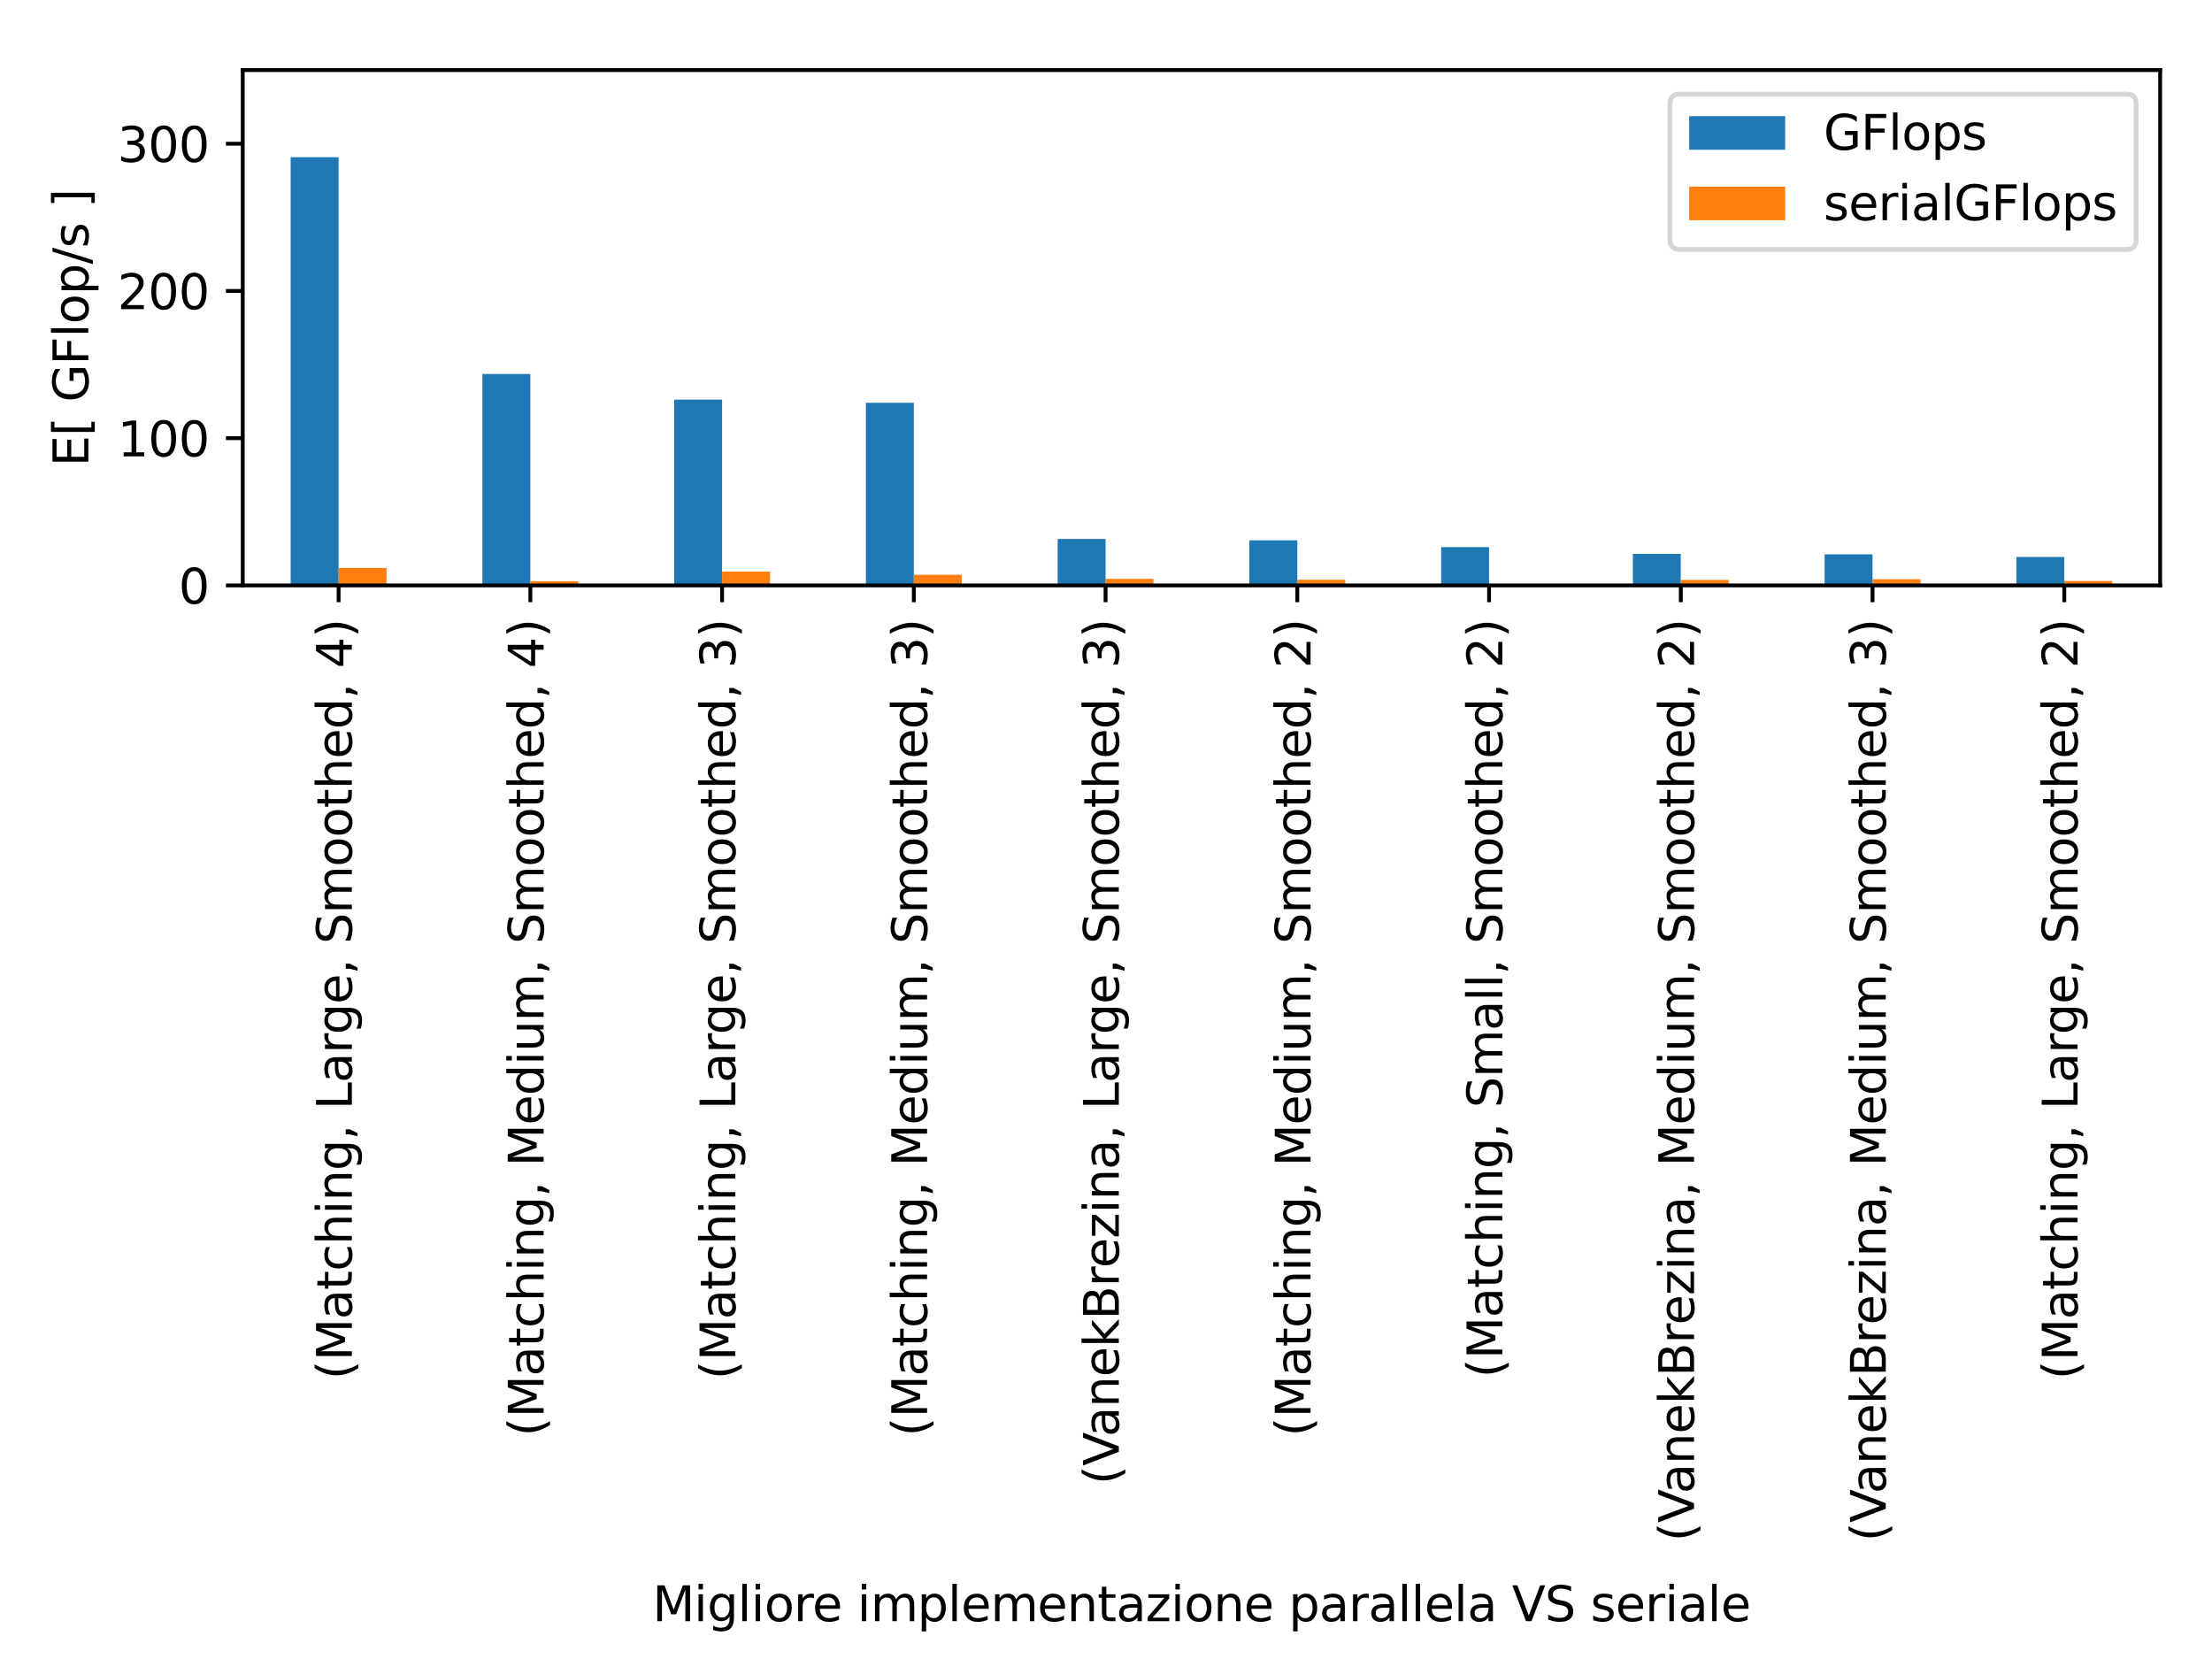 <?xml version="1.0" encoding="UTF-8" standalone="no"?>
<svg
   width="460.8pt"
   height="345.6pt"
   viewBox="0 0 460.8 345.6"
   version="1.1"
   id="svg5790"
   sodipodi:docname="q4-b.svg"
   inkscape:version="1.1.2 (0a00cf5339, 2022-02-04)"
   xmlns:inkscape="http://www.inkscape.org/namespaces/inkscape"
   xmlns:sodipodi="http://sodipodi.sourceforge.net/DTD/sodipodi-0.dtd"
   xmlns:xlink="http://www.w3.org/1999/xlink"
   xmlns="http://www.w3.org/2000/svg"
   xmlns:svg="http://www.w3.org/2000/svg"
   xmlns:rdf="http://www.w3.org/1999/02/22-rdf-syntax-ns#"
   xmlns:cc="http://creativecommons.org/ns#"
   xmlns:dc="http://purl.org/dc/elements/1.1/">
  <sodipodi:namedview
     id="namedview5792"
     pagecolor="#ffffff"
     bordercolor="#666666"
     borderopacity="1.0"
     inkscape:pageshadow="2"
     inkscape:pageopacity="0.0"
     inkscape:pagecheckerboard="0"
     inkscape:document-units="pt"
     showgrid="false"
     inkscape:zoom="0.94726561"
     inkscape:cx="60.173197"
     inkscape:cy="440.21444"
     inkscape:window-width="1920"
     inkscape:window-height="1176"
     inkscape:window-x="0"
     inkscape:window-y="0"
     inkscape:window-maximized="1"
     inkscape:current-layer="matplotlib.axis_1" />
  <defs
     id="defs4685">
    <style
       type="text/css"
       id="style4683">*{stroke-linejoin: round; stroke-linecap: butt}</style>
  </defs>
  <g
     id="figure_1">
    <g
       id="patch_1">
      <path
         d="M 0 345.6  L 460.8 345.6  L 460.8 0  L 0 0  z "
         style="fill: #ffffff"
         id="path4687" />
    </g>
    <g
       id="axes_1">
      <g
         id="patch_2">
        <path
           d="M 50.566 121.948  L 450 121.948  L 450 14.599  L 50.566 14.599  z "
           style="fill: #ffffff"
           id="path4690" />
      </g>
      <g
         id="patch_3">
        <path
           d="M 60.551 121.948  L 70.537 121.948  L 70.537 32.746  L 60.551 32.746  z "
           clip-path="url(#p2d8ca7c754)"
           style="fill: #1f77b4"
           id="path4693" />
      </g>
      <g
         id="patch_4">
        <path
           d="M 100.495 121.948  L 110.481 121.948  L 110.481 77.912  L 100.495 77.912  z "
           clip-path="url(#p2d8ca7c754)"
           style="fill: #1f77b4"
           id="path4696" />
      </g>
      <g
         id="patch_5">
        <path
           d="M 140.438 121.948  L 150.424 121.948  L 150.424 83.251  L 140.438 83.251  z "
           clip-path="url(#p2d8ca7c754)"
           style="fill: #1f77b4"
           id="path4699" />
      </g>
      <g
         id="patch_6">
        <path
           d="M 180.382 121.948  L 190.368 121.948  L 190.368 83.904  L 180.382 83.904  z "
           clip-path="url(#p2d8ca7c754)"
           style="fill: #1f77b4"
           id="path4702" />
      </g>
      <g
         id="patch_7">
        <path
           d="M 220.325 121.948  L 230.311 121.948  L 230.311 112.274  L 220.325 112.274  z "
           clip-path="url(#p2d8ca7c754)"
           style="fill: #1f77b4"
           id="path4705" />
      </g>
      <g
         id="patch_8">
        <path
           d="M 260.269 121.948  L 270.255 121.948  L 270.255 112.561  L 260.269 112.561  z "
           clip-path="url(#p2d8ca7c754)"
           style="fill: #1f77b4"
           id="path4708" />
      </g>
      <g
         id="patch_9">
        <path
           d="M 300.212 121.948  L 310.198 121.948  L 310.198 113.965  L 300.212 113.965  z "
           clip-path="url(#p2d8ca7c754)"
           style="fill: #1f77b4"
           id="path4711" />
      </g>
      <g
         id="patch_10">
        <path
           d="M 340.156 121.948  L 350.141 121.948  L 350.141 115.388  L 340.156 115.388  z "
           clip-path="url(#p2d8ca7c754)"
           style="fill: #1f77b4"
           id="path4714" />
      </g>
      <g
         id="patch_11">
        <path
           d="M 380.099 121.948  L 390.085 121.948  L 390.085 115.485  L 380.099 115.485  z "
           clip-path="url(#p2d8ca7c754)"
           style="fill: #1f77b4"
           id="path4717" />
      </g>
      <g
         id="patch_12">
        <path
           d="M 420.042 121.948  L 430.028 121.948  L 430.028 116.028  L 420.042 116.028  z "
           clip-path="url(#p2d8ca7c754)"
           style="fill: #1f77b4"
           id="path4720" />
      </g>
      <g
         id="patch_13">
        <path
           d="M 70.537 121.948  L 80.523 121.948  L 80.523 118.314  L 70.537 118.314  z "
           clip-path="url(#p2d8ca7c754)"
           style="fill: #ff7f0e"
           id="path4723" />
      </g>
      <g
         id="patch_14">
        <path
           d="M 110.481 121.948  L 120.467 121.948  L 120.467 121.069  L 110.481 121.069  z "
           clip-path="url(#p2d8ca7c754)"
           style="fill: #ff7f0e"
           id="path4726" />
      </g>
      <g
         id="patch_15">
        <path
           d="M 150.424 121.948  L 160.41 121.948  L 160.41 119.071  L 150.424 119.071  z "
           clip-path="url(#p2d8ca7c754)"
           style="fill: #ff7f0e"
           id="path4729" />
      </g>
      <g
         id="patch_16">
        <path
           d="M 190.368 121.948  L 200.354 121.948  L 200.354 119.736  L 190.368 119.736  z "
           clip-path="url(#p2d8ca7c754)"
           style="fill: #ff7f0e"
           id="path4732" />
      </g>
      <g
         id="patch_17">
        <path
           d="M 230.311 121.948  L 240.297 121.948  L 240.297 120.576  L 230.311 120.576  z "
           clip-path="url(#p2d8ca7c754)"
           style="fill: #ff7f0e"
           id="path4735" />
      </g>
      <g
         id="patch_18">
        <path
           d="M 270.255 121.948  L 280.24 121.948  L 280.24 120.779  L 270.255 120.779  z "
           clip-path="url(#p2d8ca7c754)"
           style="fill: #ff7f0e"
           id="path4738" />
      </g>
      <g
         id="patch_19">
        <path
           d="M 310.198 121.948  L 320.184 121.948  L 320.184 121.812  L 310.198 121.812  z "
           clip-path="url(#p2d8ca7c754)"
           style="fill: #ff7f0e"
           id="path4741" />
      </g>
      <g
         id="patch_20">
        <path
           d="M 350.141 121.948  L 360.127 121.948  L 360.127 120.818  L 350.141 120.818  z "
           clip-path="url(#p2d8ca7c754)"
           style="fill: #ff7f0e"
           id="path4744" />
      </g>
      <g
         id="patch_21">
        <path
           d="M 390.085 121.948  L 400.071 121.948  L 400.071 120.67  L 390.085 120.67  z "
           clip-path="url(#p2d8ca7c754)"
           style="fill: #ff7f0e"
           id="path4747" />
      </g>
      <g
         id="patch_22">
        <path
           d="M 430.028 121.948  L 440.014 121.948  L 440.014 121.027  L 430.028 121.027  z "
           clip-path="url(#p2d8ca7c754)"
           style="fill: #ff7f0e"
           id="path4750" />
      </g>
      <g
         id="matplotlib.axis_1">
        <g
           id="xtick_1">
          <g
             id="line2d_1">
            <defs
               id="defs4754">
              <path
                 id="md0f4fa120d"
                 d="M 0 0  L 0 3.5  "
                 style="stroke: #000000; stroke-width: 0.8" />
            </defs>
            <g
               id="g4758">
              <use
                 xlink:href="#md0f4fa120d"
                 x="70.537"
                 y="121.948"
                 style="stroke: #000000; stroke-width: 0.8"
                 id="use4756" />
            </g>
          </g>
          <g
             id="text_1">
            <!-- (Matching, Large, Smoothed, 4) -->
            <g
               transform="translate(73.297 287.383)rotate(-90)scale(0.1 -0.1)"
               id="g4843">
              <defs
                 id="defs4781">
                <path
                   id="DejaVuSans-28"
                   d="M 1984 4856  Q 1566 4138 1362 3434  Q 1159 2731 1159 2009  Q 1159 1288 1364 580  Q 1569 -128 1984 -844  L 1484 -844  Q 1016 -109 783 600  Q 550 1309 550 2009  Q 550 2706 781 3412  Q 1013 4119 1484 4856  L 1984 4856  z "
                   transform="scale(0.016)" />
                <path
                   id="DejaVuSans-4d"
                   d="M 628 4666  L 1569 4666  L 2759 1491  L 3956 4666  L 4897 4666  L 4897 0  L 4281 0  L 4281 4097  L 3078 897  L 2444 897  L 1241 4097  L 1241 0  L 628 0  L 628 4666  z "
                   transform="scale(0.016)" />
                <path
                   id="DejaVuSans-61"
                   d="M 2194 1759  Q 1497 1759 1228 1600  Q 959 1441 959 1056  Q 959 750 1161 570  Q 1363 391 1709 391  Q 2188 391 2477 730  Q 2766 1069 2766 1631  L 2766 1759  L 2194 1759  z M 3341 1997  L 3341 0  L 2766 0  L 2766 531  Q 2569 213 2275 61  Q 1981 -91 1556 -91  Q 1019 -91 701 211  Q 384 513 384 1019  Q 384 1609 779 1909  Q 1175 2209 1959 2209  L 2766 2209  L 2766 2266  Q 2766 2663 2505 2880  Q 2244 3097 1772 3097  Q 1472 3097 1187 3025  Q 903 2953 641 2809  L 641 3341  Q 956 3463 1253 3523  Q 1550 3584 1831 3584  Q 2591 3584 2966 3190  Q 3341 2797 3341 1997  z "
                   transform="scale(0.016)" />
                <path
                   id="DejaVuSans-74"
                   d="M 1172 4494  L 1172 3500  L 2356 3500  L 2356 3053  L 1172 3053  L 1172 1153  Q 1172 725 1289 603  Q 1406 481 1766 481  L 2356 481  L 2356 0  L 1766 0  Q 1100 0 847 248  Q 594 497 594 1153  L 594 3053  L 172 3053  L 172 3500  L 594 3500  L 594 4494  L 1172 4494  z "
                   transform="scale(0.016)" />
                <path
                   id="DejaVuSans-63"
                   d="M 3122 3366  L 3122 2828  Q 2878 2963 2633 3030  Q 2388 3097 2138 3097  Q 1578 3097 1268 2742  Q 959 2388 959 1747  Q 959 1106 1268 751  Q 1578 397 2138 397  Q 2388 397 2633 464  Q 2878 531 3122 666  L 3122 134  Q 2881 22 2623 -34  Q 2366 -91 2075 -91  Q 1284 -91 818 406  Q 353 903 353 1747  Q 353 2603 823 3093  Q 1294 3584 2113 3584  Q 2378 3584 2631 3529  Q 2884 3475 3122 3366  z "
                   transform="scale(0.016)" />
                <path
                   id="DejaVuSans-68"
                   d="M 3513 2113  L 3513 0  L 2938 0  L 2938 2094  Q 2938 2591 2744 2837  Q 2550 3084 2163 3084  Q 1697 3084 1428 2787  Q 1159 2491 1159 1978  L 1159 0  L 581 0  L 581 4863  L 1159 4863  L 1159 2956  Q 1366 3272 1645 3428  Q 1925 3584 2291 3584  Q 2894 3584 3203 3211  Q 3513 2838 3513 2113  z "
                   transform="scale(0.016)" />
                <path
                   id="DejaVuSans-69"
                   d="M 603 3500  L 1178 3500  L 1178 0  L 603 0  L 603 3500  z M 603 4863  L 1178 4863  L 1178 4134  L 603 4134  L 603 4863  z "
                   transform="scale(0.016)" />
                <path
                   id="DejaVuSans-6e"
                   d="M 3513 2113  L 3513 0  L 2938 0  L 2938 2094  Q 2938 2591 2744 2837  Q 2550 3084 2163 3084  Q 1697 3084 1428 2787  Q 1159 2491 1159 1978  L 1159 0  L 581 0  L 581 3500  L 1159 3500  L 1159 2956  Q 1366 3272 1645 3428  Q 1925 3584 2291 3584  Q 2894 3584 3203 3211  Q 3513 2838 3513 2113  z "
                   transform="scale(0.016)" />
                <path
                   id="DejaVuSans-67"
                   d="M 2906 1791  Q 2906 2416 2648 2759  Q 2391 3103 1925 3103  Q 1463 3103 1205 2759  Q 947 2416 947 1791  Q 947 1169 1205 825  Q 1463 481 1925 481  Q 2391 481 2648 825  Q 2906 1169 2906 1791  z M 3481 434  Q 3481 -459 3084 -895  Q 2688 -1331 1869 -1331  Q 1566 -1331 1297 -1286  Q 1028 -1241 775 -1147  L 775 -588  Q 1028 -725 1275 -790  Q 1522 -856 1778 -856  Q 2344 -856 2625 -561  Q 2906 -266 2906 331  L 2906 616  Q 2728 306 2450 153  Q 2172 0 1784 0  Q 1141 0 747 490  Q 353 981 353 1791  Q 353 2603 747 3093  Q 1141 3584 1784 3584  Q 2172 3584 2450 3431  Q 2728 3278 2906 2969  L 2906 3500  L 3481 3500  L 3481 434  z "
                   transform="scale(0.016)" />
                <path
                   id="DejaVuSans-2c"
                   d="M 750 794  L 1409 794  L 1409 256  L 897 -744  L 494 -744  L 750 256  L 750 794  z "
                   transform="scale(0.016)" />
                <path
                   id="DejaVuSans-20"
                   transform="scale(0.016)" />
                <path
                   id="DejaVuSans-4c"
                   d="M 628 4666  L 1259 4666  L 1259 531  L 3531 531  L 3531 0  L 628 0  L 628 4666  z "
                   transform="scale(0.016)" />
                <path
                   id="DejaVuSans-72"
                   d="M 2631 2963  Q 2534 3019 2420 3045  Q 2306 3072 2169 3072  Q 1681 3072 1420 2755  Q 1159 2438 1159 1844  L 1159 0  L 581 0  L 581 3500  L 1159 3500  L 1159 2956  Q 1341 3275 1631 3429  Q 1922 3584 2338 3584  Q 2397 3584 2469 3576  Q 2541 3569 2628 3553  L 2631 2963  z "
                   transform="scale(0.016)" />
                <path
                   id="DejaVuSans-65"
                   d="M 3597 1894  L 3597 1613  L 953 1613  Q 991 1019 1311 708  Q 1631 397 2203 397  Q 2534 397 2845 478  Q 3156 559 3463 722  L 3463 178  Q 3153 47 2828 -22  Q 2503 -91 2169 -91  Q 1331 -91 842 396  Q 353 884 353 1716  Q 353 2575 817 3079  Q 1281 3584 2069 3584  Q 2775 3584 3186 3129  Q 3597 2675 3597 1894  z M 3022 2063  Q 3016 2534 2758 2815  Q 2500 3097 2075 3097  Q 1594 3097 1305 2825  Q 1016 2553 972 2059  L 3022 2063  z "
                   transform="scale(0.016)" />
                <path
                   id="DejaVuSans-53"
                   d="M 3425 4513  L 3425 3897  Q 3066 4069 2747 4153  Q 2428 4238 2131 4238  Q 1616 4238 1336 4038  Q 1056 3838 1056 3469  Q 1056 3159 1242 3001  Q 1428 2844 1947 2747  L 2328 2669  Q 3034 2534 3370 2195  Q 3706 1856 3706 1288  Q 3706 609 3251 259  Q 2797 -91 1919 -91  Q 1588 -91 1214 -16  Q 841 59 441 206  L 441 856  Q 825 641 1194 531  Q 1563 422 1919 422  Q 2459 422 2753 634  Q 3047 847 3047 1241  Q 3047 1584 2836 1778  Q 2625 1972 2144 2069  L 1759 2144  Q 1053 2284 737 2584  Q 422 2884 422 3419  Q 422 4038 858 4394  Q 1294 4750 2059 4750  Q 2388 4750 2728 4690  Q 3069 4631 3425 4513  z "
                   transform="scale(0.016)" />
                <path
                   id="DejaVuSans-6d"
                   d="M 3328 2828  Q 3544 3216 3844 3400  Q 4144 3584 4550 3584  Q 5097 3584 5394 3201  Q 5691 2819 5691 2113  L 5691 0  L 5113 0  L 5113 2094  Q 5113 2597 4934 2840  Q 4756 3084 4391 3084  Q 3944 3084 3684 2787  Q 3425 2491 3425 1978  L 3425 0  L 2847 0  L 2847 2094  Q 2847 2600 2669 2842  Q 2491 3084 2119 3084  Q 1678 3084 1418 2786  Q 1159 2488 1159 1978  L 1159 0  L 581 0  L 581 3500  L 1159 3500  L 1159 2956  Q 1356 3278 1631 3431  Q 1906 3584 2284 3584  Q 2666 3584 2933 3390  Q 3200 3197 3328 2828  z "
                   transform="scale(0.016)" />
                <path
                   id="DejaVuSans-6f"
                   d="M 1959 3097  Q 1497 3097 1228 2736  Q 959 2375 959 1747  Q 959 1119 1226 758  Q 1494 397 1959 397  Q 2419 397 2687 759  Q 2956 1122 2956 1747  Q 2956 2369 2687 2733  Q 2419 3097 1959 3097  z M 1959 3584  Q 2709 3584 3137 3096  Q 3566 2609 3566 1747  Q 3566 888 3137 398  Q 2709 -91 1959 -91  Q 1206 -91 779 398  Q 353 888 353 1747  Q 353 2609 779 3096  Q 1206 3584 1959 3584  z "
                   transform="scale(0.016)" />
                <path
                   id="DejaVuSans-64"
                   d="M 2906 2969  L 2906 4863  L 3481 4863  L 3481 0  L 2906 0  L 2906 525  Q 2725 213 2448 61  Q 2172 -91 1784 -91  Q 1150 -91 751 415  Q 353 922 353 1747  Q 353 2572 751 3078  Q 1150 3584 1784 3584  Q 2172 3584 2448 3432  Q 2725 3281 2906 2969  z M 947 1747  Q 947 1113 1208 752  Q 1469 391 1925 391  Q 2381 391 2643 752  Q 2906 1113 2906 1747  Q 2906 2381 2643 2742  Q 2381 3103 1925 3103  Q 1469 3103 1208 2742  Q 947 2381 947 1747  z "
                   transform="scale(0.016)" />
                <path
                   id="DejaVuSans-34"
                   d="M 2419 4116  L 825 1625  L 2419 1625  L 2419 4116  z M 2253 4666  L 3047 4666  L 3047 1625  L 3713 1625  L 3713 1100  L 3047 1100  L 3047 0  L 2419 0  L 2419 1100  L 313 1100  L 313 1709  L 2253 4666  z "
                   transform="scale(0.016)" />
                <path
                   id="DejaVuSans-29"
                   d="M 513 4856  L 1013 4856  Q 1481 4119 1714 3412  Q 1947 2706 1947 2009  Q 1947 1309 1714 600  Q 1481 -109 1013 -844  L 513 -844  Q 928 -128 1133 580  Q 1338 1288 1338 2009  Q 1338 2731 1133 3434  Q 928 4138 513 4856  z "
                   transform="scale(0.016)" />
              </defs>
              <use
                 xlink:href="#DejaVuSans-28"
                 id="use4783" />
              <use
                 xlink:href="#DejaVuSans-4d"
                 x="39.014"
                 id="use4785" />
              <use
                 xlink:href="#DejaVuSans-61"
                 x="125.293"
                 id="use4787" />
              <use
                 xlink:href="#DejaVuSans-74"
                 x="186.572"
                 id="use4789" />
              <use
                 xlink:href="#DejaVuSans-63"
                 x="225.781"
                 id="use4791" />
              <use
                 xlink:href="#DejaVuSans-68"
                 x="280.762"
                 id="use4793" />
              <use
                 xlink:href="#DejaVuSans-69"
                 x="344.141"
                 id="use4795" />
              <use
                 xlink:href="#DejaVuSans-6e"
                 x="371.924"
                 id="use4797" />
              <use
                 xlink:href="#DejaVuSans-67"
                 x="435.303"
                 id="use4799" />
              <use
                 xlink:href="#DejaVuSans-2c"
                 x="498.779"
                 id="use4801" />
              <use
                 xlink:href="#DejaVuSans-20"
                 x="530.566"
                 id="use4803" />
              <use
                 xlink:href="#DejaVuSans-4c"
                 x="562.354"
                 id="use4805" />
              <use
                 xlink:href="#DejaVuSans-61"
                 x="618.066"
                 id="use4807" />
              <use
                 xlink:href="#DejaVuSans-72"
                 x="679.346"
                 id="use4809" />
              <use
                 xlink:href="#DejaVuSans-67"
                 x="718.709"
                 id="use4811" />
              <use
                 xlink:href="#DejaVuSans-65"
                 x="782.186"
                 id="use4813" />
              <use
                 xlink:href="#DejaVuSans-2c"
                 x="843.709"
                 id="use4815" />
              <use
                 xlink:href="#DejaVuSans-20"
                 x="875.496"
                 id="use4817" />
              <use
                 xlink:href="#DejaVuSans-53"
                 x="907.283"
                 id="use4819" />
              <use
                 xlink:href="#DejaVuSans-6d"
                 x="970.76"
                 id="use4821" />
              <use
                 xlink:href="#DejaVuSans-6f"
                 x="1068.172"
                 id="use4823" />
              <use
                 xlink:href="#DejaVuSans-6f"
                 x="1129.354"
                 id="use4825" />
              <use
                 xlink:href="#DejaVuSans-74"
                 x="1190.535"
                 id="use4827" />
              <use
                 xlink:href="#DejaVuSans-68"
                 x="1229.744"
                 id="use4829" />
              <use
                 xlink:href="#DejaVuSans-65"
                 x="1293.123"
                 id="use4831" />
              <use
                 xlink:href="#DejaVuSans-64"
                 x="1354.646"
                 id="use4833" />
              <use
                 xlink:href="#DejaVuSans-2c"
                 x="1418.123"
                 id="use4835" />
              <use
                 xlink:href="#DejaVuSans-20"
                 x="1449.91"
                 id="use4837" />
              <use
                 xlink:href="#DejaVuSans-34"
                 x="1481.697"
                 id="use4839" />
              <use
                 xlink:href="#DejaVuSans-29"
                 x="1545.32"
                 id="use4841" />
            </g>
          </g>
        </g>
        <g
           id="xtick_2">
          <g
             id="line2d_2">
            <g
               id="g4849">
              <use
                 xlink:href="#md0f4fa120d"
                 x="110.481"
                 y="121.948"
                 style="stroke: #000000; stroke-width: 0.8"
                 id="use4847" />
            </g>
          </g>
          <g
             id="text_2">
            <!-- (Matching, Medium, Smoothed, 4) -->
            <g
               transform="translate(113.24 299.231)rotate(-90)scale(0.1 -0.1)"
               id="g4917">
              <defs
                 id="defs4853">
                <path
                   id="DejaVuSans-75"
                   d="M 544 1381  L 544 3500  L 1119 3500  L 1119 1403  Q 1119 906 1312 657  Q 1506 409 1894 409  Q 2359 409 2629 706  Q 2900 1003 2900 1516  L 2900 3500  L 3475 3500  L 3475 0  L 2900 0  L 2900 538  Q 2691 219 2414 64  Q 2138 -91 1772 -91  Q 1169 -91 856 284  Q 544 659 544 1381  z M 1991 3584  L 1991 3584  z "
                   transform="scale(0.016)" />
              </defs>
              <use
                 xlink:href="#DejaVuSans-28"
                 id="use4855" />
              <use
                 xlink:href="#DejaVuSans-4d"
                 x="39.014"
                 id="use4857" />
              <use
                 xlink:href="#DejaVuSans-61"
                 x="125.293"
                 id="use4859" />
              <use
                 xlink:href="#DejaVuSans-74"
                 x="186.572"
                 id="use4861" />
              <use
                 xlink:href="#DejaVuSans-63"
                 x="225.781"
                 id="use4863" />
              <use
                 xlink:href="#DejaVuSans-68"
                 x="280.762"
                 id="use4865" />
              <use
                 xlink:href="#DejaVuSans-69"
                 x="344.141"
                 id="use4867" />
              <use
                 xlink:href="#DejaVuSans-6e"
                 x="371.924"
                 id="use4869" />
              <use
                 xlink:href="#DejaVuSans-67"
                 x="435.303"
                 id="use4871" />
              <use
                 xlink:href="#DejaVuSans-2c"
                 x="498.779"
                 id="use4873" />
              <use
                 xlink:href="#DejaVuSans-20"
                 x="530.566"
                 id="use4875" />
              <use
                 xlink:href="#DejaVuSans-4d"
                 x="562.354"
                 id="use4877" />
              <use
                 xlink:href="#DejaVuSans-65"
                 x="648.633"
                 id="use4879" />
              <use
                 xlink:href="#DejaVuSans-64"
                 x="710.156"
                 id="use4881" />
              <use
                 xlink:href="#DejaVuSans-69"
                 x="773.633"
                 id="use4883" />
              <use
                 xlink:href="#DejaVuSans-75"
                 x="801.416"
                 id="use4885" />
              <use
                 xlink:href="#DejaVuSans-6d"
                 x="864.795"
                 id="use4887" />
              <use
                 xlink:href="#DejaVuSans-2c"
                 x="962.207"
                 id="use4889" />
              <use
                 xlink:href="#DejaVuSans-20"
                 x="993.994"
                 id="use4891" />
              <use
                 xlink:href="#DejaVuSans-53"
                 x="1025.781"
                 id="use4893" />
              <use
                 xlink:href="#DejaVuSans-6d"
                 x="1089.258"
                 id="use4895" />
              <use
                 xlink:href="#DejaVuSans-6f"
                 x="1186.67"
                 id="use4897" />
              <use
                 xlink:href="#DejaVuSans-6f"
                 x="1247.852"
                 id="use4899" />
              <use
                 xlink:href="#DejaVuSans-74"
                 x="1309.033"
                 id="use4901" />
              <use
                 xlink:href="#DejaVuSans-68"
                 x="1348.242"
                 id="use4903" />
              <use
                 xlink:href="#DejaVuSans-65"
                 x="1411.621"
                 id="use4905" />
              <use
                 xlink:href="#DejaVuSans-64"
                 x="1473.145"
                 id="use4907" />
              <use
                 xlink:href="#DejaVuSans-2c"
                 x="1536.621"
                 id="use4909" />
              <use
                 xlink:href="#DejaVuSans-20"
                 x="1568.408"
                 id="use4911" />
              <use
                 xlink:href="#DejaVuSans-34"
                 x="1600.195"
                 id="use4913" />
              <use
                 xlink:href="#DejaVuSans-29"
                 x="1663.818"
                 id="use4915" />
            </g>
          </g>
        </g>
        <g
           id="xtick_3">
          <g
             id="line2d_3">
            <g
               id="g4923">
              <use
                 xlink:href="#md0f4fa120d"
                 x="150.424"
                 y="121.948"
                 style="stroke: #000000; stroke-width: 0.8"
                 id="use4921" />
            </g>
          </g>
          <g
             id="text_3">
            <!-- (Matching, Large, Smoothed, 3) -->
            <g
               transform="translate(153.184 287.383)rotate(-90)scale(0.1 -0.1)"
               id="g4989">
              <defs
                 id="defs4927">
                <path
                   id="DejaVuSans-33"
                   d="M 2597 2516  Q 3050 2419 3304 2112  Q 3559 1806 3559 1356  Q 3559 666 3084 287  Q 2609 -91 1734 -91  Q 1441 -91 1130 -33  Q 819 25 488 141  L 488 750  Q 750 597 1062 519  Q 1375 441 1716 441  Q 2309 441 2620 675  Q 2931 909 2931 1356  Q 2931 1769 2642 2001  Q 2353 2234 1838 2234  L 1294 2234  L 1294 2753  L 1863 2753  Q 2328 2753 2575 2939  Q 2822 3125 2822 3475  Q 2822 3834 2567 4026  Q 2313 4219 1838 4219  Q 1578 4219 1281 4162  Q 984 4106 628 3988  L 628 4550  Q 988 4650 1302 4700  Q 1616 4750 1894 4750  Q 2613 4750 3031 4423  Q 3450 4097 3450 3541  Q 3450 3153 3228 2886  Q 3006 2619 2597 2516  z "
                   transform="scale(0.016)" />
              </defs>
              <use
                 xlink:href="#DejaVuSans-28"
                 id="use4929" />
              <use
                 xlink:href="#DejaVuSans-4d"
                 x="39.014"
                 id="use4931" />
              <use
                 xlink:href="#DejaVuSans-61"
                 x="125.293"
                 id="use4933" />
              <use
                 xlink:href="#DejaVuSans-74"
                 x="186.572"
                 id="use4935" />
              <use
                 xlink:href="#DejaVuSans-63"
                 x="225.781"
                 id="use4937" />
              <use
                 xlink:href="#DejaVuSans-68"
                 x="280.762"
                 id="use4939" />
              <use
                 xlink:href="#DejaVuSans-69"
                 x="344.141"
                 id="use4941" />
              <use
                 xlink:href="#DejaVuSans-6e"
                 x="371.924"
                 id="use4943" />
              <use
                 xlink:href="#DejaVuSans-67"
                 x="435.303"
                 id="use4945" />
              <use
                 xlink:href="#DejaVuSans-2c"
                 x="498.779"
                 id="use4947" />
              <use
                 xlink:href="#DejaVuSans-20"
                 x="530.566"
                 id="use4949" />
              <use
                 xlink:href="#DejaVuSans-4c"
                 x="562.354"
                 id="use4951" />
              <use
                 xlink:href="#DejaVuSans-61"
                 x="618.066"
                 id="use4953" />
              <use
                 xlink:href="#DejaVuSans-72"
                 x="679.346"
                 id="use4955" />
              <use
                 xlink:href="#DejaVuSans-67"
                 x="718.709"
                 id="use4957" />
              <use
                 xlink:href="#DejaVuSans-65"
                 x="782.186"
                 id="use4959" />
              <use
                 xlink:href="#DejaVuSans-2c"
                 x="843.709"
                 id="use4961" />
              <use
                 xlink:href="#DejaVuSans-20"
                 x="875.496"
                 id="use4963" />
              <use
                 xlink:href="#DejaVuSans-53"
                 x="907.283"
                 id="use4965" />
              <use
                 xlink:href="#DejaVuSans-6d"
                 x="970.76"
                 id="use4967" />
              <use
                 xlink:href="#DejaVuSans-6f"
                 x="1068.172"
                 id="use4969" />
              <use
                 xlink:href="#DejaVuSans-6f"
                 x="1129.354"
                 id="use4971" />
              <use
                 xlink:href="#DejaVuSans-74"
                 x="1190.535"
                 id="use4973" />
              <use
                 xlink:href="#DejaVuSans-68"
                 x="1229.744"
                 id="use4975" />
              <use
                 xlink:href="#DejaVuSans-65"
                 x="1293.123"
                 id="use4977" />
              <use
                 xlink:href="#DejaVuSans-64"
                 x="1354.646"
                 id="use4979" />
              <use
                 xlink:href="#DejaVuSans-2c"
                 x="1418.123"
                 id="use4981" />
              <use
                 xlink:href="#DejaVuSans-20"
                 x="1449.91"
                 id="use4983" />
              <use
                 xlink:href="#DejaVuSans-33"
                 x="1481.697"
                 id="use4985" />
              <use
                 xlink:href="#DejaVuSans-29"
                 x="1545.32"
                 id="use4987" />
            </g>
          </g>
        </g>
        <g
           id="xtick_4">
          <g
             id="line2d_4">
            <g
               id="g4995">
              <use
                 xlink:href="#md0f4fa120d"
                 x="190.368"
                 y="121.948"
                 style="stroke: #000000; stroke-width: 0.8"
                 id="use4993" />
            </g>
          </g>
          <g
             id="text_4">
            <!-- (Matching, Medium, Smoothed, 3) -->
            <g
               transform="translate(193.127 299.231)rotate(-90)scale(0.1 -0.1)"
               id="g5060">
              <use
                 xlink:href="#DejaVuSans-28"
                 id="use4998" />
              <use
                 xlink:href="#DejaVuSans-4d"
                 x="39.014"
                 id="use5000" />
              <use
                 xlink:href="#DejaVuSans-61"
                 x="125.293"
                 id="use5002" />
              <use
                 xlink:href="#DejaVuSans-74"
                 x="186.572"
                 id="use5004" />
              <use
                 xlink:href="#DejaVuSans-63"
                 x="225.781"
                 id="use5006" />
              <use
                 xlink:href="#DejaVuSans-68"
                 x="280.762"
                 id="use5008" />
              <use
                 xlink:href="#DejaVuSans-69"
                 x="344.141"
                 id="use5010" />
              <use
                 xlink:href="#DejaVuSans-6e"
                 x="371.924"
                 id="use5012" />
              <use
                 xlink:href="#DejaVuSans-67"
                 x="435.303"
                 id="use5014" />
              <use
                 xlink:href="#DejaVuSans-2c"
                 x="498.779"
                 id="use5016" />
              <use
                 xlink:href="#DejaVuSans-20"
                 x="530.566"
                 id="use5018" />
              <use
                 xlink:href="#DejaVuSans-4d"
                 x="562.354"
                 id="use5020" />
              <use
                 xlink:href="#DejaVuSans-65"
                 x="648.633"
                 id="use5022" />
              <use
                 xlink:href="#DejaVuSans-64"
                 x="710.156"
                 id="use5024" />
              <use
                 xlink:href="#DejaVuSans-69"
                 x="773.633"
                 id="use5026" />
              <use
                 xlink:href="#DejaVuSans-75"
                 x="801.416"
                 id="use5028" />
              <use
                 xlink:href="#DejaVuSans-6d"
                 x="864.795"
                 id="use5030" />
              <use
                 xlink:href="#DejaVuSans-2c"
                 x="962.207"
                 id="use5032" />
              <use
                 xlink:href="#DejaVuSans-20"
                 x="993.994"
                 id="use5034" />
              <use
                 xlink:href="#DejaVuSans-53"
                 x="1025.781"
                 id="use5036" />
              <use
                 xlink:href="#DejaVuSans-6d"
                 x="1089.258"
                 id="use5038" />
              <use
                 xlink:href="#DejaVuSans-6f"
                 x="1186.67"
                 id="use5040" />
              <use
                 xlink:href="#DejaVuSans-6f"
                 x="1247.852"
                 id="use5042" />
              <use
                 xlink:href="#DejaVuSans-74"
                 x="1309.033"
                 id="use5044" />
              <use
                 xlink:href="#DejaVuSans-68"
                 x="1348.242"
                 id="use5046" />
              <use
                 xlink:href="#DejaVuSans-65"
                 x="1411.621"
                 id="use5048" />
              <use
                 xlink:href="#DejaVuSans-64"
                 x="1473.145"
                 id="use5050" />
              <use
                 xlink:href="#DejaVuSans-2c"
                 x="1536.621"
                 id="use5052" />
              <use
                 xlink:href="#DejaVuSans-20"
                 x="1568.408"
                 id="use5054" />
              <use
                 xlink:href="#DejaVuSans-33"
                 x="1600.195"
                 id="use5056" />
              <use
                 xlink:href="#DejaVuSans-29"
                 x="1663.818"
                 id="use5058" />
            </g>
          </g>
        </g>
        <g
           id="xtick_5">
          <g
             id="line2d_5">
            <g
               id="g5066">
              <use
                 xlink:href="#md0f4fa120d"
                 x="230.311"
                 y="121.948"
                 style="stroke: #000000; stroke-width: 0.8"
                 id="use5064" />
            </g>
          </g>
          <g
             id="text_5">
            <!-- (VanekBrezina, Large, Smoothed, 3) -->
            <g
               transform="translate(233.07 309.273)rotate(-90)scale(0.1 -0.1)"
               id="g5143">
              <defs
                 id="defs5073">
                <path
                   id="DejaVuSans-56"
                   d="M 1831 0  L 50 4666  L 709 4666  L 2188 738  L 3669 4666  L 4325 4666  L 2547 0  L 1831 0  z "
                   transform="scale(0.016)" />
                <path
                   id="DejaVuSans-6b"
                   d="M 581 4863  L 1159 4863  L 1159 1991  L 2875 3500  L 3609 3500  L 1753 1863  L 3688 0  L 2938 0  L 1159 1709  L 1159 0  L 581 0  L 581 4863  z "
                   transform="scale(0.016)" />
                <path
                   id="DejaVuSans-42"
                   d="M 1259 2228  L 1259 519  L 2272 519  Q 2781 519 3026 730  Q 3272 941 3272 1375  Q 3272 1813 3026 2020  Q 2781 2228 2272 2228  L 1259 2228  z M 1259 4147  L 1259 2741  L 2194 2741  Q 2656 2741 2882 2914  Q 3109 3088 3109 3444  Q 3109 3797 2882 3972  Q 2656 4147 2194 4147  L 1259 4147  z M 628 4666  L 2241 4666  Q 2963 4666 3353 4366  Q 3744 4066 3744 3513  Q 3744 3084 3544 2831  Q 3344 2578 2956 2516  Q 3422 2416 3680 2098  Q 3938 1781 3938 1306  Q 3938 681 3513 340  Q 3088 0 2303 0  L 628 0  L 628 4666  z "
                   transform="scale(0.016)" />
                <path
                   id="DejaVuSans-7a"
                   d="M 353 3500  L 3084 3500  L 3084 2975  L 922 459  L 3084 459  L 3084 0  L 275 0  L 275 525  L 2438 3041  L 353 3041  L 353 3500  z "
                   transform="scale(0.016)" />
              </defs>
              <use
                 xlink:href="#DejaVuSans-28"
                 id="use5075" />
              <use
                 xlink:href="#DejaVuSans-56"
                 x="39.014"
                 id="use5077" />
              <use
                 xlink:href="#DejaVuSans-61"
                 x="99.672"
                 id="use5079" />
              <use
                 xlink:href="#DejaVuSans-6e"
                 x="160.951"
                 id="use5081" />
              <use
                 xlink:href="#DejaVuSans-65"
                 x="224.33"
                 id="use5083" />
              <use
                 xlink:href="#DejaVuSans-6b"
                 x="285.854"
                 id="use5085" />
              <use
                 xlink:href="#DejaVuSans-42"
                 x="343.764"
                 id="use5087" />
              <use
                 xlink:href="#DejaVuSans-72"
                 x="412.367"
                 id="use5089" />
              <use
                 xlink:href="#DejaVuSans-65"
                 x="451.23"
                 id="use5091" />
              <use
                 xlink:href="#DejaVuSans-7a"
                 x="512.754"
                 id="use5093" />
              <use
                 xlink:href="#DejaVuSans-69"
                 x="565.244"
                 id="use5095" />
              <use
                 xlink:href="#DejaVuSans-6e"
                 x="593.027"
                 id="use5097" />
              <use
                 xlink:href="#DejaVuSans-61"
                 x="656.406"
                 id="use5099" />
              <use
                 xlink:href="#DejaVuSans-2c"
                 x="717.686"
                 id="use5101" />
              <use
                 xlink:href="#DejaVuSans-20"
                 x="749.473"
                 id="use5103" />
              <use
                 xlink:href="#DejaVuSans-4c"
                 x="781.26"
                 id="use5105" />
              <use
                 xlink:href="#DejaVuSans-61"
                 x="836.973"
                 id="use5107" />
              <use
                 xlink:href="#DejaVuSans-72"
                 x="898.252"
                 id="use5109" />
              <use
                 xlink:href="#DejaVuSans-67"
                 x="937.615"
                 id="use5111" />
              <use
                 xlink:href="#DejaVuSans-65"
                 x="1001.092"
                 id="use5113" />
              <use
                 xlink:href="#DejaVuSans-2c"
                 x="1062.615"
                 id="use5115" />
              <use
                 xlink:href="#DejaVuSans-20"
                 x="1094.402"
                 id="use5117" />
              <use
                 xlink:href="#DejaVuSans-53"
                 x="1126.189"
                 id="use5119" />
              <use
                 xlink:href="#DejaVuSans-6d"
                 x="1189.666"
                 id="use5121" />
              <use
                 xlink:href="#DejaVuSans-6f"
                 x="1287.078"
                 id="use5123" />
              <use
                 xlink:href="#DejaVuSans-6f"
                 x="1348.26"
                 id="use5125" />
              <use
                 xlink:href="#DejaVuSans-74"
                 x="1409.441"
                 id="use5127" />
              <use
                 xlink:href="#DejaVuSans-68"
                 x="1448.65"
                 id="use5129" />
              <use
                 xlink:href="#DejaVuSans-65"
                 x="1512.029"
                 id="use5131" />
              <use
                 xlink:href="#DejaVuSans-64"
                 x="1573.553"
                 id="use5133" />
              <use
                 xlink:href="#DejaVuSans-2c"
                 x="1637.029"
                 id="use5135" />
              <use
                 xlink:href="#DejaVuSans-20"
                 x="1668.816"
                 id="use5137" />
              <use
                 xlink:href="#DejaVuSans-33"
                 x="1700.604"
                 id="use5139" />
              <use
                 xlink:href="#DejaVuSans-29"
                 x="1764.227"
                 id="use5141" />
            </g>
          </g>
        </g>
        <g
           id="xtick_6">
          <g
             id="line2d_6">
            <g
               id="g5149">
              <use
                 xlink:href="#md0f4fa120d"
                 x="270.255"
                 y="121.948"
                 style="stroke: #000000; stroke-width: 0.8"
                 id="use5147" />
            </g>
          </g>
          <g
             id="text_6">
            <!-- (Matching, Medium, Smoothed, 2) -->
            <g
               transform="translate(273.014 299.231)rotate(-90)scale(0.1 -0.1)"
               id="g5217">
              <defs
                 id="defs5153">
                <path
                   id="DejaVuSans-32"
                   d="M 1228 531  L 3431 531  L 3431 0  L 469 0  L 469 531  Q 828 903 1448 1529  Q 2069 2156 2228 2338  Q 2531 2678 2651 2914  Q 2772 3150 2772 3378  Q 2772 3750 2511 3984  Q 2250 4219 1831 4219  Q 1534 4219 1204 4116  Q 875 4013 500 3803  L 500 4441  Q 881 4594 1212 4672  Q 1544 4750 1819 4750  Q 2544 4750 2975 4387  Q 3406 4025 3406 3419  Q 3406 3131 3298 2873  Q 3191 2616 2906 2266  Q 2828 2175 2409 1742  Q 1991 1309 1228 531  z "
                   transform="scale(0.016)" />
              </defs>
              <use
                 xlink:href="#DejaVuSans-28"
                 id="use5155" />
              <use
                 xlink:href="#DejaVuSans-4d"
                 x="39.014"
                 id="use5157" />
              <use
                 xlink:href="#DejaVuSans-61"
                 x="125.293"
                 id="use5159" />
              <use
                 xlink:href="#DejaVuSans-74"
                 x="186.572"
                 id="use5161" />
              <use
                 xlink:href="#DejaVuSans-63"
                 x="225.781"
                 id="use5163" />
              <use
                 xlink:href="#DejaVuSans-68"
                 x="280.762"
                 id="use5165" />
              <use
                 xlink:href="#DejaVuSans-69"
                 x="344.141"
                 id="use5167" />
              <use
                 xlink:href="#DejaVuSans-6e"
                 x="371.924"
                 id="use5169" />
              <use
                 xlink:href="#DejaVuSans-67"
                 x="435.303"
                 id="use5171" />
              <use
                 xlink:href="#DejaVuSans-2c"
                 x="498.779"
                 id="use5173" />
              <use
                 xlink:href="#DejaVuSans-20"
                 x="530.566"
                 id="use5175" />
              <use
                 xlink:href="#DejaVuSans-4d"
                 x="562.354"
                 id="use5177" />
              <use
                 xlink:href="#DejaVuSans-65"
                 x="648.633"
                 id="use5179" />
              <use
                 xlink:href="#DejaVuSans-64"
                 x="710.156"
                 id="use5181" />
              <use
                 xlink:href="#DejaVuSans-69"
                 x="773.633"
                 id="use5183" />
              <use
                 xlink:href="#DejaVuSans-75"
                 x="801.416"
                 id="use5185" />
              <use
                 xlink:href="#DejaVuSans-6d"
                 x="864.795"
                 id="use5187" />
              <use
                 xlink:href="#DejaVuSans-2c"
                 x="962.207"
                 id="use5189" />
              <use
                 xlink:href="#DejaVuSans-20"
                 x="993.994"
                 id="use5191" />
              <use
                 xlink:href="#DejaVuSans-53"
                 x="1025.781"
                 id="use5193" />
              <use
                 xlink:href="#DejaVuSans-6d"
                 x="1089.258"
                 id="use5195" />
              <use
                 xlink:href="#DejaVuSans-6f"
                 x="1186.67"
                 id="use5197" />
              <use
                 xlink:href="#DejaVuSans-6f"
                 x="1247.852"
                 id="use5199" />
              <use
                 xlink:href="#DejaVuSans-74"
                 x="1309.033"
                 id="use5201" />
              <use
                 xlink:href="#DejaVuSans-68"
                 x="1348.242"
                 id="use5203" />
              <use
                 xlink:href="#DejaVuSans-65"
                 x="1411.621"
                 id="use5205" />
              <use
                 xlink:href="#DejaVuSans-64"
                 x="1473.145"
                 id="use5207" />
              <use
                 xlink:href="#DejaVuSans-2c"
                 x="1536.621"
                 id="use5209" />
              <use
                 xlink:href="#DejaVuSans-20"
                 x="1568.408"
                 id="use5211" />
              <use
                 xlink:href="#DejaVuSans-32"
                 x="1600.195"
                 id="use5213" />
              <use
                 xlink:href="#DejaVuSans-29"
                 x="1663.818"
                 id="use5215" />
            </g>
          </g>
        </g>
        <g
           id="xtick_7">
          <g
             id="line2d_7">
            <g
               id="g5223">
              <use
                 xlink:href="#md0f4fa120d"
                 x="310.198"
                 y="121.948"
                 style="stroke: #000000; stroke-width: 0.8"
                 id="use5221" />
            </g>
          </g>
          <g
             id="text_7">
            <!-- (Matching, Small, Smoothed, 2) -->
            <g
               transform="translate(312.957 287.019)rotate(-90)scale(0.1 -0.1)"
               id="g5289">
              <defs
                 id="defs5227">
                <path
                   id="DejaVuSans-6c"
                   d="M 603 4863  L 1178 4863  L 1178 0  L 603 0  L 603 4863  z "
                   transform="scale(0.016)" />
              </defs>
              <use
                 xlink:href="#DejaVuSans-28"
                 id="use5229" />
              <use
                 xlink:href="#DejaVuSans-4d"
                 x="39.014"
                 id="use5231" />
              <use
                 xlink:href="#DejaVuSans-61"
                 x="125.293"
                 id="use5233" />
              <use
                 xlink:href="#DejaVuSans-74"
                 x="186.572"
                 id="use5235" />
              <use
                 xlink:href="#DejaVuSans-63"
                 x="225.781"
                 id="use5237" />
              <use
                 xlink:href="#DejaVuSans-68"
                 x="280.762"
                 id="use5239" />
              <use
                 xlink:href="#DejaVuSans-69"
                 x="344.141"
                 id="use5241" />
              <use
                 xlink:href="#DejaVuSans-6e"
                 x="371.924"
                 id="use5243" />
              <use
                 xlink:href="#DejaVuSans-67"
                 x="435.303"
                 id="use5245" />
              <use
                 xlink:href="#DejaVuSans-2c"
                 x="498.779"
                 id="use5247" />
              <use
                 xlink:href="#DejaVuSans-20"
                 x="530.566"
                 id="use5249" />
              <use
                 xlink:href="#DejaVuSans-53"
                 x="562.354"
                 id="use5251" />
              <use
                 xlink:href="#DejaVuSans-6d"
                 x="625.83"
                 id="use5253" />
              <use
                 xlink:href="#DejaVuSans-61"
                 x="723.242"
                 id="use5255" />
              <use
                 xlink:href="#DejaVuSans-6c"
                 x="784.521"
                 id="use5257" />
              <use
                 xlink:href="#DejaVuSans-6c"
                 x="812.305"
                 id="use5259" />
              <use
                 xlink:href="#DejaVuSans-2c"
                 x="840.088"
                 id="use5261" />
              <use
                 xlink:href="#DejaVuSans-20"
                 x="871.875"
                 id="use5263" />
              <use
                 xlink:href="#DejaVuSans-53"
                 x="903.662"
                 id="use5265" />
              <use
                 xlink:href="#DejaVuSans-6d"
                 x="967.139"
                 id="use5267" />
              <use
                 xlink:href="#DejaVuSans-6f"
                 x="1064.551"
                 id="use5269" />
              <use
                 xlink:href="#DejaVuSans-6f"
                 x="1125.732"
                 id="use5271" />
              <use
                 xlink:href="#DejaVuSans-74"
                 x="1186.914"
                 id="use5273" />
              <use
                 xlink:href="#DejaVuSans-68"
                 x="1226.123"
                 id="use5275" />
              <use
                 xlink:href="#DejaVuSans-65"
                 x="1289.502"
                 id="use5277" />
              <use
                 xlink:href="#DejaVuSans-64"
                 x="1351.025"
                 id="use5279" />
              <use
                 xlink:href="#DejaVuSans-2c"
                 x="1414.502"
                 id="use5281" />
              <use
                 xlink:href="#DejaVuSans-20"
                 x="1446.289"
                 id="use5283" />
              <use
                 xlink:href="#DejaVuSans-32"
                 x="1478.076"
                 id="use5285" />
              <use
                 xlink:href="#DejaVuSans-29"
                 x="1541.699"
                 id="use5287" />
            </g>
          </g>
        </g>
        <g
           id="xtick_8">
          <g
             id="line2d_8">
            <g
               id="g5295">
              <use
                 xlink:href="#md0f4fa120d"
                 x="350.141"
                 y="121.948"
                 style="stroke: #000000; stroke-width: 0.8"
                 id="use5293" />
            </g>
          </g>
          <g
             id="text_8">
            <!-- (VanekBrezina, Medium, Smoothed, 2) -->
            <g
               transform="translate(352.901 321.122)rotate(-90)scale(0.1 -0.1)"
               id="g5368">
              <use
                 xlink:href="#DejaVuSans-28"
                 id="use5298" />
              <use
                 xlink:href="#DejaVuSans-56"
                 x="39.014"
                 id="use5300" />
              <use
                 xlink:href="#DejaVuSans-61"
                 x="99.672"
                 id="use5302" />
              <use
                 xlink:href="#DejaVuSans-6e"
                 x="160.951"
                 id="use5304" />
              <use
                 xlink:href="#DejaVuSans-65"
                 x="224.33"
                 id="use5306" />
              <use
                 xlink:href="#DejaVuSans-6b"
                 x="285.854"
                 id="use5308" />
              <use
                 xlink:href="#DejaVuSans-42"
                 x="343.764"
                 id="use5310" />
              <use
                 xlink:href="#DejaVuSans-72"
                 x="412.367"
                 id="use5312" />
              <use
                 xlink:href="#DejaVuSans-65"
                 x="451.23"
                 id="use5314" />
              <use
                 xlink:href="#DejaVuSans-7a"
                 x="512.754"
                 id="use5316" />
              <use
                 xlink:href="#DejaVuSans-69"
                 x="565.244"
                 id="use5318" />
              <use
                 xlink:href="#DejaVuSans-6e"
                 x="593.027"
                 id="use5320" />
              <use
                 xlink:href="#DejaVuSans-61"
                 x="656.406"
                 id="use5322" />
              <use
                 xlink:href="#DejaVuSans-2c"
                 x="717.686"
                 id="use5324" />
              <use
                 xlink:href="#DejaVuSans-20"
                 x="749.473"
                 id="use5326" />
              <use
                 xlink:href="#DejaVuSans-4d"
                 x="781.26"
                 id="use5328" />
              <use
                 xlink:href="#DejaVuSans-65"
                 x="867.539"
                 id="use5330" />
              <use
                 xlink:href="#DejaVuSans-64"
                 x="929.062"
                 id="use5332" />
              <use
                 xlink:href="#DejaVuSans-69"
                 x="992.539"
                 id="use5334" />
              <use
                 xlink:href="#DejaVuSans-75"
                 x="1020.322"
                 id="use5336" />
              <use
                 xlink:href="#DejaVuSans-6d"
                 x="1083.701"
                 id="use5338" />
              <use
                 xlink:href="#DejaVuSans-2c"
                 x="1181.113"
                 id="use5340" />
              <use
                 xlink:href="#DejaVuSans-20"
                 x="1212.9"
                 id="use5342" />
              <use
                 xlink:href="#DejaVuSans-53"
                 x="1244.688"
                 id="use5344" />
              <use
                 xlink:href="#DejaVuSans-6d"
                 x="1308.164"
                 id="use5346" />
              <use
                 xlink:href="#DejaVuSans-6f"
                 x="1405.576"
                 id="use5348" />
              <use
                 xlink:href="#DejaVuSans-6f"
                 x="1466.758"
                 id="use5350" />
              <use
                 xlink:href="#DejaVuSans-74"
                 x="1527.939"
                 id="use5352" />
              <use
                 xlink:href="#DejaVuSans-68"
                 x="1567.148"
                 id="use5354" />
              <use
                 xlink:href="#DejaVuSans-65"
                 x="1630.527"
                 id="use5356" />
              <use
                 xlink:href="#DejaVuSans-64"
                 x="1692.051"
                 id="use5358" />
              <use
                 xlink:href="#DejaVuSans-2c"
                 x="1755.527"
                 id="use5360" />
              <use
                 xlink:href="#DejaVuSans-20"
                 x="1787.314"
                 id="use5362" />
              <use
                 xlink:href="#DejaVuSans-32"
                 x="1819.102"
                 id="use5364" />
              <use
                 xlink:href="#DejaVuSans-29"
                 x="1882.725"
                 id="use5366" />
            </g>
          </g>
        </g>
        <g
           id="xtick_9">
          <g
             id="line2d_9">
            <g
               id="g5374">
              <use
                 xlink:href="#md0f4fa120d"
                 x="390.085"
                 y="121.948"
                 style="stroke: #000000; stroke-width: 0.8"
                 id="use5372" />
            </g>
          </g>
          <g
             id="text_9">
            <!-- (VanekBrezina, Medium, Smoothed, 3) -->
            <g
               transform="translate(392.844 321.122)rotate(-90)scale(0.1 -0.1)"
               id="g5447">
              <use
                 xlink:href="#DejaVuSans-28"
                 id="use5377" />
              <use
                 xlink:href="#DejaVuSans-56"
                 x="39.014"
                 id="use5379" />
              <use
                 xlink:href="#DejaVuSans-61"
                 x="99.672"
                 id="use5381" />
              <use
                 xlink:href="#DejaVuSans-6e"
                 x="160.951"
                 id="use5383" />
              <use
                 xlink:href="#DejaVuSans-65"
                 x="224.33"
                 id="use5385" />
              <use
                 xlink:href="#DejaVuSans-6b"
                 x="285.854"
                 id="use5387" />
              <use
                 xlink:href="#DejaVuSans-42"
                 x="343.764"
                 id="use5389" />
              <use
                 xlink:href="#DejaVuSans-72"
                 x="412.367"
                 id="use5391" />
              <use
                 xlink:href="#DejaVuSans-65"
                 x="451.23"
                 id="use5393" />
              <use
                 xlink:href="#DejaVuSans-7a"
                 x="512.754"
                 id="use5395" />
              <use
                 xlink:href="#DejaVuSans-69"
                 x="565.244"
                 id="use5397" />
              <use
                 xlink:href="#DejaVuSans-6e"
                 x="593.027"
                 id="use5399" />
              <use
                 xlink:href="#DejaVuSans-61"
                 x="656.406"
                 id="use5401" />
              <use
                 xlink:href="#DejaVuSans-2c"
                 x="717.686"
                 id="use5403" />
              <use
                 xlink:href="#DejaVuSans-20"
                 x="749.473"
                 id="use5405" />
              <use
                 xlink:href="#DejaVuSans-4d"
                 x="781.26"
                 id="use5407" />
              <use
                 xlink:href="#DejaVuSans-65"
                 x="867.539"
                 id="use5409" />
              <use
                 xlink:href="#DejaVuSans-64"
                 x="929.062"
                 id="use5411" />
              <use
                 xlink:href="#DejaVuSans-69"
                 x="992.539"
                 id="use5413" />
              <use
                 xlink:href="#DejaVuSans-75"
                 x="1020.322"
                 id="use5415" />
              <use
                 xlink:href="#DejaVuSans-6d"
                 x="1083.701"
                 id="use5417" />
              <use
                 xlink:href="#DejaVuSans-2c"
                 x="1181.113"
                 id="use5419" />
              <use
                 xlink:href="#DejaVuSans-20"
                 x="1212.9"
                 id="use5421" />
              <use
                 xlink:href="#DejaVuSans-53"
                 x="1244.688"
                 id="use5423" />
              <use
                 xlink:href="#DejaVuSans-6d"
                 x="1308.164"
                 id="use5425" />
              <use
                 xlink:href="#DejaVuSans-6f"
                 x="1405.576"
                 id="use5427" />
              <use
                 xlink:href="#DejaVuSans-6f"
                 x="1466.758"
                 id="use5429" />
              <use
                 xlink:href="#DejaVuSans-74"
                 x="1527.939"
                 id="use5431" />
              <use
                 xlink:href="#DejaVuSans-68"
                 x="1567.148"
                 id="use5433" />
              <use
                 xlink:href="#DejaVuSans-65"
                 x="1630.527"
                 id="use5435" />
              <use
                 xlink:href="#DejaVuSans-64"
                 x="1692.051"
                 id="use5437" />
              <use
                 xlink:href="#DejaVuSans-2c"
                 x="1755.527"
                 id="use5439" />
              <use
                 xlink:href="#DejaVuSans-20"
                 x="1787.314"
                 id="use5441" />
              <use
                 xlink:href="#DejaVuSans-33"
                 x="1819.102"
                 id="use5443" />
              <use
                 xlink:href="#DejaVuSans-29"
                 x="1882.725"
                 id="use5445" />
            </g>
          </g>
        </g>
        <g
           id="xtick_10">
          <g
             id="line2d_10">
            <g
               id="g5453">
              <use
                 xlink:href="#md0f4fa120d"
                 x="430.028"
                 y="121.948"
                 style="stroke: #000000; stroke-width: 0.8"
                 id="use5451" />
            </g>
          </g>
          <g
             id="text_10">
            <!-- (Matching, Large, Smoothed, 2) -->
            <g
               transform="translate(432.788 287.383)rotate(-90)scale(0.1 -0.1)"
               id="g5516">
              <use
                 xlink:href="#DejaVuSans-28"
                 id="use5456" />
              <use
                 xlink:href="#DejaVuSans-4d"
                 x="39.014"
                 id="use5458" />
              <use
                 xlink:href="#DejaVuSans-61"
                 x="125.293"
                 id="use5460" />
              <use
                 xlink:href="#DejaVuSans-74"
                 x="186.572"
                 id="use5462" />
              <use
                 xlink:href="#DejaVuSans-63"
                 x="225.781"
                 id="use5464" />
              <use
                 xlink:href="#DejaVuSans-68"
                 x="280.762"
                 id="use5466" />
              <use
                 xlink:href="#DejaVuSans-69"
                 x="344.141"
                 id="use5468" />
              <use
                 xlink:href="#DejaVuSans-6e"
                 x="371.924"
                 id="use5470" />
              <use
                 xlink:href="#DejaVuSans-67"
                 x="435.303"
                 id="use5472" />
              <use
                 xlink:href="#DejaVuSans-2c"
                 x="498.779"
                 id="use5474" />
              <use
                 xlink:href="#DejaVuSans-20"
                 x="530.566"
                 id="use5476" />
              <use
                 xlink:href="#DejaVuSans-4c"
                 x="562.354"
                 id="use5478" />
              <use
                 xlink:href="#DejaVuSans-61"
                 x="618.066"
                 id="use5480" />
              <use
                 xlink:href="#DejaVuSans-72"
                 x="679.346"
                 id="use5482" />
              <use
                 xlink:href="#DejaVuSans-67"
                 x="718.709"
                 id="use5484" />
              <use
                 xlink:href="#DejaVuSans-65"
                 x="782.186"
                 id="use5486" />
              <use
                 xlink:href="#DejaVuSans-2c"
                 x="843.709"
                 id="use5488" />
              <use
                 xlink:href="#DejaVuSans-20"
                 x="875.496"
                 id="use5490" />
              <use
                 xlink:href="#DejaVuSans-53"
                 x="907.283"
                 id="use5492" />
              <use
                 xlink:href="#DejaVuSans-6d"
                 x="970.76"
                 id="use5494" />
              <use
                 xlink:href="#DejaVuSans-6f"
                 x="1068.172"
                 id="use5496" />
              <use
                 xlink:href="#DejaVuSans-6f"
                 x="1129.354"
                 id="use5498" />
              <use
                 xlink:href="#DejaVuSans-74"
                 x="1190.535"
                 id="use5500" />
              <use
                 xlink:href="#DejaVuSans-68"
                 x="1229.744"
                 id="use5502" />
              <use
                 xlink:href="#DejaVuSans-65"
                 x="1293.123"
                 id="use5504" />
              <use
                 xlink:href="#DejaVuSans-64"
                 x="1354.646"
                 id="use5506" />
              <use
                 xlink:href="#DejaVuSans-2c"
                 x="1418.123"
                 id="use5508" />
              <use
                 xlink:href="#DejaVuSans-20"
                 x="1449.91"
                 id="use5510" />
              <use
                 xlink:href="#DejaVuSans-32"
                 x="1481.697"
                 id="use5512" />
              <use
                 xlink:href="#DejaVuSans-29"
                 x="1545.32"
                 id="use5514" />
            </g>
          </g>
        </g>
        <g
           id="text_11"
           transform="translate(0,5)">
          <!-- Migliore implementazione parallela VS seriale -->
          <g
             transform="matrix(0.1,0,0,-0.1,135.92,332.72)"
             id="g5614">
            <defs
               id="defs5522">
              <path
                 id="DejaVuSans-70"
                 d="M 1159,525 V -1331 H 581 v 4831 h 578 v -531 q 182,312 458,463 277,152 661,152 638,0 1036,-506 399,-506 399,-1331 0,-825 -399,-1332 -398,-506 -1036,-506 -384,0 -661,152 -276,152 -458,464 z m 1957,1222 q 0,634 -261,995 -261,361 -717,361 -457,0 -718,-361 -261,-361 -261,-995 0,-634 261,-995 261,-361 718,-361 456,0 717,361 261,361 261,995 z"
                 transform="scale(0.016)" />
              <path
                 id="DejaVuSans-73"
                 d="m 2834,3397 v -544 q -243,125 -506,187 -262,63 -544,63 -428,0 -642,-131 -214,-131 -214,-394 0,-200 153,-314 153,-114 616,-217 l 197,-44 q 612,-131 870,-370 258,-239 258,-667 0,-488 -386,-773 Q 2250,-91 1575,-91 1294,-91 989,-36 684,19 347,128 v 594 q 319,-166 628,-249 309,-82 613,-82 406,0 624,139 219,139 219,392 0,234 -158,359 -157,125 -692,241 l -200,47 q -534,112 -772,345 -237,233 -237,639 0,494 350,762 350,269 994,269 318,0 599,-47 282,-46 519,-140 z"
                 transform="scale(0.016)" />
            </defs>
            <use
               xlink:href="#DejaVuSans-4d"
               id="use5524"
               x="0"
               y="0"
               width="100%"
               height="100%" />
            <use
               xlink:href="#DejaVuSans-69"
               x="86.279"
               id="use5526"
               y="0"
               width="100%"
               height="100%" />
            <use
               xlink:href="#DejaVuSans-67"
               x="114.062"
               id="use5528"
               y="0"
               width="100%"
               height="100%" />
            <use
               xlink:href="#DejaVuSans-6c"
               x="177.539"
               id="use5530"
               y="0"
               width="100%"
               height="100%" />
            <use
               xlink:href="#DejaVuSans-69"
               x="205.322"
               id="use5532"
               y="0"
               width="100%"
               height="100%" />
            <use
               xlink:href="#DejaVuSans-6f"
               x="233.105"
               id="use5534"
               y="0"
               width="100%"
               height="100%" />
            <use
               xlink:href="#DejaVuSans-72"
               x="294.287"
               id="use5536"
               y="0"
               width="100%"
               height="100%" />
            <use
               xlink:href="#DejaVuSans-65"
               x="333.15"
               id="use5538"
               y="0"
               width="100%"
               height="100%" />
            <use
               xlink:href="#DejaVuSans-20"
               x="394.674"
               id="use5540"
               y="0"
               width="100%"
               height="100%" />
            <use
               xlink:href="#DejaVuSans-69"
               x="426.461"
               id="use5542"
               y="0"
               width="100%"
               height="100%" />
            <use
               xlink:href="#DejaVuSans-6d"
               x="454.244"
               id="use5544"
               y="0"
               width="100%"
               height="100%" />
            <use
               xlink:href="#DejaVuSans-70"
               x="551.656"
               id="use5546"
               y="0"
               width="100%"
               height="100%" />
            <use
               xlink:href="#DejaVuSans-6c"
               x="615.133"
               id="use5548"
               y="0"
               width="100%"
               height="100%" />
            <use
               xlink:href="#DejaVuSans-65"
               x="642.916"
               id="use5550"
               y="0"
               width="100%"
               height="100%" />
            <use
               xlink:href="#DejaVuSans-6d"
               x="704.439"
               id="use5552"
               y="0"
               width="100%"
               height="100%" />
            <use
               xlink:href="#DejaVuSans-65"
               x="801.852"
               id="use5554"
               y="0"
               width="100%"
               height="100%" />
            <use
               xlink:href="#DejaVuSans-6e"
               x="863.375"
               id="use5556"
               y="0"
               width="100%"
               height="100%" />
            <use
               xlink:href="#DejaVuSans-74"
               x="926.754"
               id="use5558"
               y="0"
               width="100%"
               height="100%" />
            <use
               xlink:href="#DejaVuSans-61"
               x="965.963"
               id="use5560"
               y="0"
               width="100%"
               height="100%" />
            <use
               xlink:href="#DejaVuSans-7a"
               x="1027.242"
               id="use5562"
               y="0"
               width="100%"
               height="100%" />
            <use
               xlink:href="#DejaVuSans-69"
               x="1079.732"
               id="use5564"
               y="0"
               width="100%"
               height="100%" />
            <use
               xlink:href="#DejaVuSans-6f"
               x="1107.516"
               id="use5566"
               y="0"
               width="100%"
               height="100%" />
            <use
               xlink:href="#DejaVuSans-6e"
               x="1168.697"
               id="use5568"
               y="0"
               width="100%"
               height="100%" />
            <use
               xlink:href="#DejaVuSans-65"
               x="1232.076"
               id="use5570"
               y="0"
               width="100%"
               height="100%" />
            <use
               xlink:href="#DejaVuSans-20"
               x="1293.6"
               id="use5572"
               y="0"
               width="100%"
               height="100%" />
            <use
               xlink:href="#DejaVuSans-70"
               x="1325.387"
               id="use5574"
               y="0"
               width="100%"
               height="100%" />
            <use
               xlink:href="#DejaVuSans-61"
               x="1388.863"
               id="use5576"
               y="0"
               width="100%"
               height="100%" />
            <use
               xlink:href="#DejaVuSans-72"
               x="1450.143"
               id="use5578"
               y="0"
               width="100%"
               height="100%" />
            <use
               xlink:href="#DejaVuSans-61"
               x="1491.256"
               id="use5580"
               y="0"
               width="100%"
               height="100%" />
            <use
               xlink:href="#DejaVuSans-6c"
               x="1552.535"
               id="use5582"
               y="0"
               width="100%"
               height="100%" />
            <use
               xlink:href="#DejaVuSans-6c"
               x="1580.318"
               id="use5584"
               y="0"
               width="100%"
               height="100%" />
            <use
               xlink:href="#DejaVuSans-65"
               x="1608.102"
               id="use5586"
               y="0"
               width="100%"
               height="100%" />
            <use
               xlink:href="#DejaVuSans-6c"
               x="1669.625"
               id="use5588"
               y="0"
               width="100%"
               height="100%" />
            <use
               xlink:href="#DejaVuSans-61"
               x="1697.408"
               id="use5590"
               y="0"
               width="100%"
               height="100%" />
            <use
               xlink:href="#DejaVuSans-20"
               x="1758.688"
               id="use5592"
               y="0"
               width="100%"
               height="100%" />
            <use
               xlink:href="#DejaVuSans-56"
               x="1790.475"
               id="use5594"
               y="0"
               width="100%"
               height="100%" />
            <use
               xlink:href="#DejaVuSans-53"
               x="1858.883"
               id="use5596"
               y="0"
               width="100%"
               height="100%" />
            <use
               xlink:href="#DejaVuSans-20"
               x="1922.359"
               id="use5598"
               y="0"
               width="100%"
               height="100%" />
            <use
               xlink:href="#DejaVuSans-73"
               x="1954.147"
               id="use5600"
               y="0"
               width="100%"
               height="100%" />
            <use
               xlink:href="#DejaVuSans-65"
               x="2006.246"
               id="use5602"
               y="0"
               width="100%"
               height="100%" />
            <use
               xlink:href="#DejaVuSans-72"
               x="2067.769"
               id="use5604"
               y="0"
               width="100%"
               height="100%" />
            <use
               xlink:href="#DejaVuSans-69"
               x="2108.883"
               id="use5606"
               y="0"
               width="100%"
               height="100%" />
            <use
               xlink:href="#DejaVuSans-61"
               x="2136.666"
               id="use5608"
               y="0"
               width="100%"
               height="100%" />
            <use
               xlink:href="#DejaVuSans-6c"
               x="2197.945"
               id="use5610"
               y="0"
               width="100%"
               height="100%" />
            <use
               xlink:href="#DejaVuSans-65"
               x="2225.729"
               id="use5612"
               y="0"
               width="100%"
               height="100%" />
          </g>
        </g>
      </g>
      <g
         id="matplotlib.axis_2">
        <g
           id="ytick_1">
          <g
             id="line2d_11">
            <defs
               id="defs5619">
              <path
                 id="mfdb19b4c2c"
                 d="M 0 0  L -3.5 0  "
                 style="stroke: #000000; stroke-width: 0.8" />
            </defs>
            <g
               id="g5623">
              <use
                 xlink:href="#mfdb19b4c2c"
                 x="50.566"
                 y="121.948"
                 style="stroke: #000000; stroke-width: 0.8"
                 id="use5621" />
            </g>
          </g>
          <g
             id="text_12">
            <!-- 0 -->
            <g
               transform="translate(37.203 125.748)scale(0.1 -0.1)"
               id="g5631">
              <defs
                 id="defs5627">
                <path
                   id="DejaVuSans-30"
                   d="M 2034 4250  Q 1547 4250 1301 3770  Q 1056 3291 1056 2328  Q 1056 1369 1301 889  Q 1547 409 2034 409  Q 2525 409 2770 889  Q 3016 1369 3016 2328  Q 3016 3291 2770 3770  Q 2525 4250 2034 4250  z M 2034 4750  Q 2819 4750 3233 4129  Q 3647 3509 3647 2328  Q 3647 1150 3233 529  Q 2819 -91 2034 -91  Q 1250 -91 836 529  Q 422 1150 422 2328  Q 422 3509 836 4129  Q 1250 4750 2034 4750  z "
                   transform="scale(0.016)" />
              </defs>
              <use
                 xlink:href="#DejaVuSans-30"
                 id="use5629" />
            </g>
          </g>
        </g>
        <g
           id="ytick_2">
          <g
             id="line2d_12">
            <g
               id="g5637">
              <use
                 xlink:href="#mfdb19b4c2c"
                 x="50.566"
                 y="91.277"
                 style="stroke: #000000; stroke-width: 0.8"
                 id="use5635" />
            </g>
          </g>
          <g
             id="text_13">
            <!-- 100 -->
            <g
               transform="translate(24.478 95.076)scale(0.1 -0.1)"
               id="g5649">
              <defs
                 id="defs5641">
                <path
                   id="DejaVuSans-31"
                   d="M 794 531  L 1825 531  L 1825 4091  L 703 3866  L 703 4441  L 1819 4666  L 2450 4666  L 2450 531  L 3481 531  L 3481 0  L 794 0  L 794 531  z "
                   transform="scale(0.016)" />
              </defs>
              <use
                 xlink:href="#DejaVuSans-31"
                 id="use5643" />
              <use
                 xlink:href="#DejaVuSans-30"
                 x="63.623"
                 id="use5645" />
              <use
                 xlink:href="#DejaVuSans-30"
                 x="127.246"
                 id="use5647" />
            </g>
          </g>
        </g>
        <g
           id="ytick_3">
          <g
             id="line2d_13">
            <g
               id="g5655">
              <use
                 xlink:href="#mfdb19b4c2c"
                 x="50.566"
                 y="60.606"
                 style="stroke: #000000; stroke-width: 0.8"
                 id="use5653" />
            </g>
          </g>
          <g
             id="text_14">
            <!-- 200 -->
            <g
               transform="translate(24.478 64.405)scale(0.1 -0.1)"
               id="g5664">
              <use
                 xlink:href="#DejaVuSans-32"
                 id="use5658" />
              <use
                 xlink:href="#DejaVuSans-30"
                 x="63.623"
                 id="use5660" />
              <use
                 xlink:href="#DejaVuSans-30"
                 x="127.246"
                 id="use5662" />
            </g>
          </g>
        </g>
        <g
           id="ytick_4">
          <g
             id="line2d_14">
            <g
               id="g5670">
              <use
                 xlink:href="#mfdb19b4c2c"
                 x="50.566"
                 y="29.935"
                 style="stroke: #000000; stroke-width: 0.8"
                 id="use5668" />
            </g>
          </g>
          <g
             id="text_15">
            <!-- 300 -->
            <g
               transform="translate(24.478 33.734)scale(0.1 -0.1)"
               id="g5679">
              <use
                 xlink:href="#DejaVuSans-33"
                 id="use5673" />
              <use
                 xlink:href="#DejaVuSans-30"
                 x="63.623"
                 id="use5675" />
              <use
                 xlink:href="#DejaVuSans-30"
                 x="127.246"
                 id="use5677" />
            </g>
          </g>
        </g>
        <g
           id="text_16">
          <!-- E[ GFlop/s ] -->
          <g
             transform="translate(18.398 97.175)rotate(-90)scale(0.1 -0.1)"
             id="g5715">
            <defs
               id="defs5689">
              <path
                 id="DejaVuSans-45"
                 d="M 628 4666  L 3578 4666  L 3578 4134  L 1259 4134  L 1259 2753  L 3481 2753  L 3481 2222  L 1259 2222  L 1259 531  L 3634 531  L 3634 0  L 628 0  L 628 4666  z "
                 transform="scale(0.016)" />
              <path
                 id="DejaVuSans-5b"
                 d="M 550 4863  L 1875 4863  L 1875 4416  L 1125 4416  L 1125 -397  L 1875 -397  L 1875 -844  L 550 -844  L 550 4863  z "
                 transform="scale(0.016)" />
              <path
                 id="DejaVuSans-47"
                 d="M 3809 666  L 3809 1919  L 2778 1919  L 2778 2438  L 4434 2438  L 4434 434  Q 4069 175 3628 42  Q 3188 -91 2688 -91  Q 1594 -91 976 548  Q 359 1188 359 2328  Q 359 3472 976 4111  Q 1594 4750 2688 4750  Q 3144 4750 3555 4637  Q 3966 4525 4313 4306  L 4313 3634  Q 3963 3931 3569 4081  Q 3175 4231 2741 4231  Q 1884 4231 1454 3753  Q 1025 3275 1025 2328  Q 1025 1384 1454 906  Q 1884 428 2741 428  Q 3075 428 3337 486  Q 3600 544 3809 666  z "
                 transform="scale(0.016)" />
              <path
                 id="DejaVuSans-46"
                 d="M 628 4666  L 3309 4666  L 3309 4134  L 1259 4134  L 1259 2759  L 3109 2759  L 3109 2228  L 1259 2228  L 1259 0  L 628 0  L 628 4666  z "
                 transform="scale(0.016)" />
              <path
                 id="DejaVuSans-2f"
                 d="M 1625 4666  L 2156 4666  L 531 -594  L 0 -594  L 1625 4666  z "
                 transform="scale(0.016)" />
              <path
                 id="DejaVuSans-5d"
                 d="M 1947 4863  L 1947 -844  L 622 -844  L 622 -397  L 1369 -397  L 1369 4416  L 622 4416  L 622 4863  L 1947 4863  z "
                 transform="scale(0.016)" />
            </defs>
            <use
               xlink:href="#DejaVuSans-45"
               id="use5691" />
            <use
               xlink:href="#DejaVuSans-5b"
               x="63.184"
               id="use5693" />
            <use
               xlink:href="#DejaVuSans-20"
               x="102.197"
               id="use5695" />
            <use
               xlink:href="#DejaVuSans-47"
               x="133.984"
               id="use5697" />
            <use
               xlink:href="#DejaVuSans-46"
               x="211.475"
               id="use5699" />
            <use
               xlink:href="#DejaVuSans-6c"
               x="268.994"
               id="use5701" />
            <use
               xlink:href="#DejaVuSans-6f"
               x="296.777"
               id="use5703" />
            <use
               xlink:href="#DejaVuSans-70"
               x="357.959"
               id="use5705" />
            <use
               xlink:href="#DejaVuSans-2f"
               x="421.436"
               id="use5707" />
            <use
               xlink:href="#DejaVuSans-73"
               x="455.127"
               id="use5709" />
            <use
               xlink:href="#DejaVuSans-20"
               x="507.227"
               id="use5711" />
            <use
               xlink:href="#DejaVuSans-5d"
               x="539.014"
               id="use5713" />
          </g>
        </g>
      </g>
      <g
         id="patch_23">
        <path
           d="M 50.566 121.948  L 50.566 14.599  "
           style="fill: none; stroke: #000000; stroke-width: 0.8; stroke-linejoin: miter; stroke-linecap: square"
           id="path5719" />
      </g>
      <g
         id="patch_24">
        <path
           d="M 450 121.948  L 450 14.599  "
           style="fill: none; stroke: #000000; stroke-width: 0.8; stroke-linejoin: miter; stroke-linecap: square"
           id="path5722" />
      </g>
      <g
         id="patch_25">
        <path
           d="M 50.566 121.948  L 450 121.948  "
           style="fill: none; stroke: #000000; stroke-width: 0.8; stroke-linejoin: miter; stroke-linecap: square"
           id="path5725" />
      </g>
      <g
         id="patch_26">
        <path
           d="M 50.566 14.599  L 450 14.599  "
           style="fill: none; stroke: #000000; stroke-width: 0.8; stroke-linejoin: miter; stroke-linecap: square"
           id="path5728" />
      </g>
      <g
         id="legend_1">
        <g
           id="patch_27">
          <path
             d="M 349.887 51.955  L 443 51.955  Q 445 51.955 445 49.955  L 445 21.599  Q 445 19.599 443 19.599  L 349.887 19.599  Q 347.887 19.599 347.887 21.599  L 347.887 49.955  Q 347.887 51.955 349.887 51.955  z "
             style="fill: #ffffff; opacity: 0.8; stroke: #cccccc; stroke-linejoin: miter"
             id="path5731" />
        </g>
        <g
           id="patch_28">
          <path
             d="M 351.887 31.198  L 371.887 31.198  L 371.887 24.198  L 351.887 24.198  z "
             style="fill: #1f77b4"
             id="path5734" />
        </g>
        <g
           id="text_17">
          <!-- GFlops -->
          <g
             transform="translate(379.887 31.198)scale(0.1 -0.1)"
             id="g5749">
            <use
               xlink:href="#DejaVuSans-47"
               id="use5737" />
            <use
               xlink:href="#DejaVuSans-46"
               x="77.49"
               id="use5739" />
            <use
               xlink:href="#DejaVuSans-6c"
               x="135.01"
               id="use5741" />
            <use
               xlink:href="#DejaVuSans-6f"
               x="162.793"
               id="use5743" />
            <use
               xlink:href="#DejaVuSans-70"
               x="223.975"
               id="use5745" />
            <use
               xlink:href="#DejaVuSans-73"
               x="287.451"
               id="use5747" />
          </g>
        </g>
        <g
           id="patch_29">
          <path
             d="M 351.887 45.876  L 371.887 45.876  L 371.887 38.876  L 351.887 38.876  z "
             style="fill: #ff7f0e"
             id="path5752" />
        </g>
        <g
           id="text_18">
          <!-- serialGFlops -->
          <g
             transform="translate(379.887 45.876)scale(0.1 -0.1)"
             id="g5779">
            <use
               xlink:href="#DejaVuSans-73"
               id="use5755" />
            <use
               xlink:href="#DejaVuSans-65"
               x="52.1"
               id="use5757" />
            <use
               xlink:href="#DejaVuSans-72"
               x="113.623"
               id="use5759" />
            <use
               xlink:href="#DejaVuSans-69"
               x="154.736"
               id="use5761" />
            <use
               xlink:href="#DejaVuSans-61"
               x="182.52"
               id="use5763" />
            <use
               xlink:href="#DejaVuSans-6c"
               x="243.799"
               id="use5765" />
            <use
               xlink:href="#DejaVuSans-47"
               x="271.582"
               id="use5767" />
            <use
               xlink:href="#DejaVuSans-46"
               x="349.072"
               id="use5769" />
            <use
               xlink:href="#DejaVuSans-6c"
               x="406.592"
               id="use5771" />
            <use
               xlink:href="#DejaVuSans-6f"
               x="434.375"
               id="use5773" />
            <use
               xlink:href="#DejaVuSans-70"
               x="495.557"
               id="use5775" />
            <use
               xlink:href="#DejaVuSans-73"
               x="559.033"
               id="use5777" />
          </g>
        </g>
      </g>
    </g>
  </g>
  <defs
     id="defs5788">
    <clipPath
       id="p2d8ca7c754">
      <rect
         x="50.566"
         y="14.599"
         width="399.434"
         height="107.349"
         id="rect5785" />
    </clipPath>
  </defs>
</svg>
